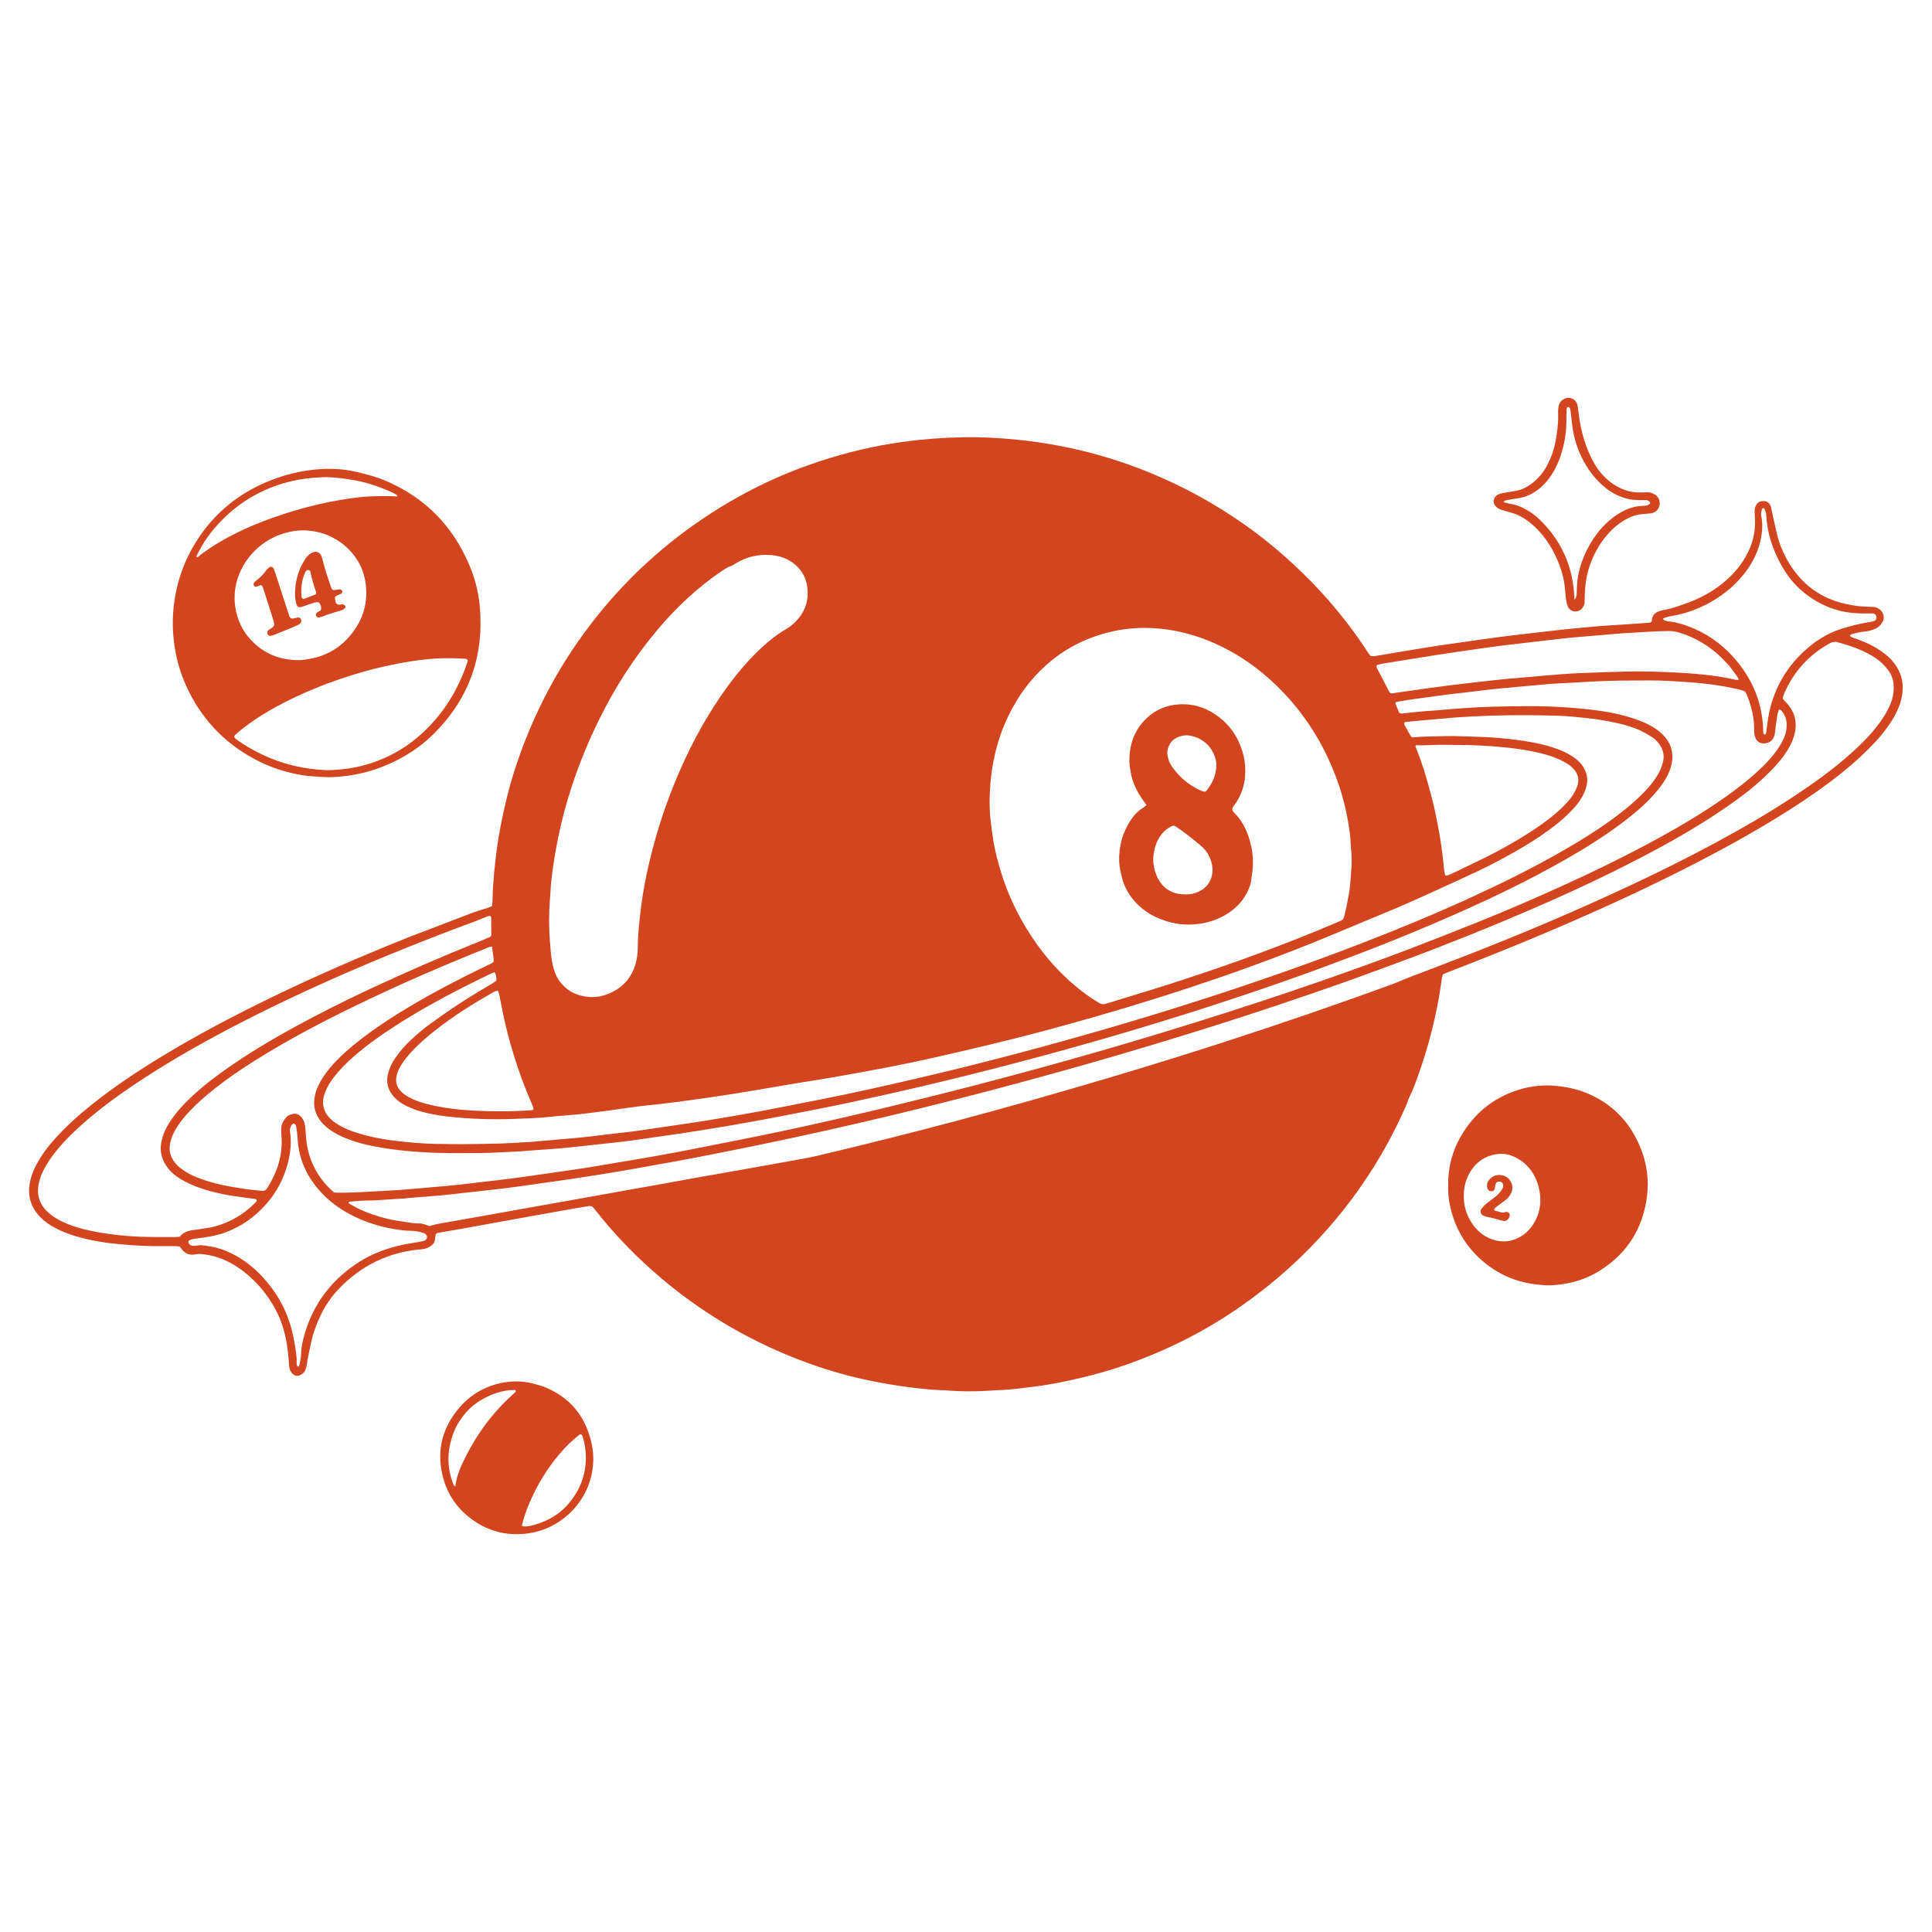 <?xml version="1.0" encoding="UTF-8" standalone="no"?>
<!-- Created with Inkscape (http://www.inkscape.org/) -->

<svg
   version="1.1"
   id="svg1"
   width="1440"
   height="1440"
   viewBox="0 0 1440 1440"
   xmlns="http://www.w3.org/2000/svg"
   xmlns:svg="http://www.w3.org/2000/svg">
  <defs
     id="defs1">
    <clipPath
       clipPathUnits="userSpaceOnUse"
       id="clipPath515">
      <path
         d="M 0,1080 H 1080 V 0 H 0 Z"
         transform="translate(-289.413,-483.391)"
         id="path515" />
    </clipPath>
    <clipPath
       clipPathUnits="userSpaceOnUse"
       id="clipPath517">
      <path
         d="M 0,1080 H 1080 V 0 H 0 Z"
         transform="translate(-119.458,-784.176)"
         id="path517" />
    </clipPath>
    <clipPath
       clipPathUnits="userSpaceOnUse"
       id="clipPath519">
      <path
         d="M 0,1080 H 1080 V 0 H 0 Z"
         transform="translate(-856.339,-394.498)"
         id="path519" />
    </clipPath>
    <clipPath
       clipPathUnits="userSpaceOnUse"
       id="clipPath521">
      <path
         d="M 0,1080 H 1080 V 0 H 0 Z"
         transform="translate(-255.319,-283.071)"
         id="path521" />
    </clipPath>
    <clipPath
       clipPathUnits="userSpaceOnUse"
       id="clipPath523">
      <path
         d="M 0,1080 H 1080 V 0 H 0 Z"
         transform="translate(-902.005,-790.934)"
         id="path523" />
    </clipPath>
    <clipPath
       clipPathUnits="userSpaceOnUse"
       id="clipPath525">
      <path
         d="M 0,1080 H 1080 V 0 H 0 Z"
         transform="translate(-653.141,-655.767)"
         id="path525" />
    </clipPath>
    <clipPath
       clipPathUnits="userSpaceOnUse"
       id="clipPath527">
      <path
         d="M 0,1080 H 1080 V 0 H 0 Z"
         transform="translate(-171.685,-761.393)"
         id="path527" />
    </clipPath>
    <clipPath
       clipPathUnits="userSpaceOnUse"
       id="clipPath529">
      <path
         d="M 0,1080 H 1080 V 0 H 0 Z"
         transform="translate(-162.416,-728.827)"
         id="path529" />
    </clipPath>
    <clipPath
       clipPathUnits="userSpaceOnUse"
       id="clipPath531">
      <path
         d="M 0,1080 H 1080 V 0 H 0 Z"
         transform="translate(-841.133,-397.361)"
         id="path531" />
    </clipPath>
  </defs>
  <g
     id="layer-MC1"
     transform="translate(-8760)">
    <path
       id="path514"
       d="m 0,0 c -3.419,10.122 -6.287,20.393 -8.391,30.872 -0.616,3.068 -1.202,6.143 -1.831,9.208 -0.17,0.829 -0.414,1.647 -0.698,2.443 -0.057,0.158 -0.495,0.324 -0.688,0.264 -0.67,-0.207 -1.347,-0.447 -1.956,-0.79 -11.304,-6.363 -22.265,-13.251 -32.469,-21.292 -4.254,-3.352 -8.383,-6.847 -12.15,-10.748 -2.576,-2.668 -4.985,-5.473 -6.935,-8.647 -1.049,-1.707 -1.9,-3.499 -2.445,-5.433 -1.014,-3.593 -0.304,-6.745 2.35,-9.429 1.317,-1.331 2.831,-2.374 4.467,-3.262 3.024,-1.64 6.261,-2.727 9.563,-3.612 6.617,-1.773 13.379,-2.764 20.186,-3.356 4.82,-0.419 9.663,-0.63 14.501,-0.757 7.974,-0.208 15.947,-0.062 23.907,0.494 0.417,0.029 0.825,0.178 1.317,0.289 0,0.428 0.115,0.879 -0.02,1.234 -0.556,1.462 -1.184,2.897 -1.793,4.339 C 4.477,-12.413 2.212,-6.577 0,0 m 677.537,224.328 c -1.565,1.654 -3.058,3.385 -4.708,4.95 -6.714,6.367 -14.407,11.083 -23.321,13.754 -2.076,0.623 -4.138,0.922 -6.299,0.899 -8.691,-0.095 -17.344,-0.916 -26.019,-1.309 -0.426,-0.02 -0.851,-0.079 -1.276,-0.115 -5.247,-0.447 -10.494,-0.893 -15.74,-1.341 -4.396,-0.376 -8.799,-0.684 -13.185,-1.146 -6.367,-0.671 -12.722,-1.45 -19.081,-2.188 -5.654,-0.656 -11.309,-1.305 -16.96,-1.982 -2.543,-0.304 -5.081,-0.652 -7.617,-1.008 -5.353,-0.751 -10.705,-1.508 -16.055,-2.287 -4.786,-0.698 -9.572,-1.402 -14.351,-2.151 -6.043,-0.948 -12.077,-1.948 -18.116,-2.919 -3.933,-0.632 -7.87,-1.229 -11.797,-1.894 -0.961,-0.163 -1.888,-0.531 -2.72,-0.772 -0.319,-0.942 0.09,-1.536 0.414,-2.156 2.236,-4.287 4.467,-8.577 6.701,-12.865 0.242,-0.465 0.899,-0.822 1.425,-0.747 2.253,0.323 4.503,0.661 6.756,0.984 4.649,0.668 9.296,1.345 13.948,1.987 3.804,0.526 7.613,1.018 11.422,1.504 2.964,0.378 5.93,0.733 8.897,1.078 3.957,0.46 7.915,0.907 11.874,1.344 3.678,0.406 7.354,0.828 11.037,1.175 4.534,0.427 9.075,0.779 13.613,1.171 5.103,0.441 10.202,0.934 15.309,1.325 4.257,0.326 8.52,0.613 12.786,0.785 8.394,0.34 16.789,0.661 25.186,0.851 8.256,0.188 16.508,-0.014 24.763,-0.38 6.121,-0.271 12.23,-0.67 18.313,-1.297 6.08,-0.626 12.142,-1.502 18.114,-2.878 0.521,-0.12 1.082,-0.063 1.869,-0.1 -0.319,0.735 -0.46,1.297 -0.772,1.738 -1.315,1.858 -2.68,3.681 -4.41,5.99 m 1.355,44.233 c -10.007,-8.733 -21.498,-14.319 -34.653,-16.422 -1.244,-0.198 -2.442,-0.698 -3.656,-1.076 -0.065,-0.02 -0.105,-0.215 -0.104,-0.328 0.002,-0.139 0.011,-0.338 0.099,-0.407 1.185,-0.933 2.667,-0.995 4.047,-1.166 3.28,-0.407 6.41,-1.329 9.49,-2.451 9.829,-3.584 18.257,-9.296 25.269,-17.03 10.522,-11.606 16.483,-25.147 16.997,-40.931 0.023,-0.71 0.054,-1.424 0.155,-2.126 0.032,-0.218 0.285,-0.426 0.476,-0.594 0.196,-0.174 0.95,0.279 0.996,0.601 0.122,0.843 0.237,1.688 0.336,2.535 0.479,4.101 1.046,8.187 2.101,12.188 3.168,12.018 9.304,22.291 18.331,30.807 6.187,5.837 13.199,10.423 21.365,12.992 5.29,1.665 10.671,3.035 16.178,3.834 0.698,0.101 1.391,0.292 2.061,0.517 0.963,0.323 1.529,1.387 1.345,2.398 -0.192,1.058 -1.041,1.817 -2.035,1.828 -2.99,0.031 -5.986,-0.047 -8.969,0.118 -10.392,0.575 -19.715,4.098 -28.017,10.366 -5.894,4.45 -10.558,9.976 -14.107,16.413 -4.797,8.704 -8.002,17.923 -8.471,27.953 -0.061,1.308 -0.569,2.481 -1.02,3.674 -0.118,0.312 -0.357,0.474 -0.68,0.371 -0.245,-0.079 -0.604,-0.215 -0.661,-0.403 -0.416,-1.352 -0.738,-2.67 -0.426,-4.164 0.826,-3.951 0.624,-7.944 -0.106,-11.889 -1.322,-7.137 -4.37,-13.512 -8.734,-19.285 -2.155,-2.85 -4.545,-5.483 -7.607,-8.323 M 511.722,148.259 c 0.265,-1.107 0.551,-2.21 0.793,-3.322 2.475,-11.414 4.511,-22.896 5.443,-34.555 0.078,-0.975 0.378,-1.939 0.644,-2.888 0.05,-0.179 0.472,-0.419 0.649,-0.369 0.813,0.228 1.631,0.485 2.392,0.847 6.17,2.934 12.353,5.839 18.481,8.859 7.921,3.903 15.631,8.196 23.134,12.858 5.569,3.462 10.959,7.171 16.035,11.33 2.761,2.262 5.339,4.713 7.713,7.373 2.097,2.349 3.899,4.904 5.094,7.843 1.929,4.742 0.737,8.222 -2.402,11.28 -0.811,0.79 -1.724,1.502 -2.682,2.104 -1.322,0.831 -2.705,1.577 -4.109,2.263 -3.081,1.506 -6.345,2.516 -9.652,3.386 -9.121,2.401 -18.454,3.43 -27.82,4.187 -4.256,0.345 -8.527,0.553 -12.796,0.671 -4.982,0.139 -9.968,0.087 -14.952,0.163 -5.114,0.078 -10.219,-0.379 -15.335,-0.242 -0.136,0.003 -0.453,-0.465 -0.4,-0.609 0.975,-2.664 2.053,-5.293 2.993,-7.97 2.595,-7.39 4.677,-14.934 6.777,-23.209 M -165.409,-93.052 c -1.516,-0.387 -3.024,-0.807 -4.55,-1.152 -3.466,-0.783 -6.998,-1.177 -10.511,-1.671 -1.139,-0.16 -2.241,-0.341 -3.234,-0.963 -0.407,-0.254 -0.594,-1.061 -0.328,-1.521 0.455,-0.787 1.133,-1.3 2.015,-1.418 0.693,-0.093 1.414,-0.05 2.117,0.004 0.987,0.077 1.988,0.4 2.951,0.3 2.259,-0.236 4.522,-0.553 6.743,-1.03 5.628,-1.21 10.78,-3.585 15.62,-6.669 6.194,-3.948 11.352,-8.988 15.879,-14.748 7.381,-9.39 11.876,-20.019 13.825,-31.747 0.651,-3.92 1.456,-7.839 1.265,-11.858 -0.02,-0.417 0.046,-0.856 0.166,-1.257 0.063,-0.206 0.308,-0.396 0.516,-0.511 0.311,-0.171 0.603,-0.049 0.69,0.294 0.556,2.198 1.069,4.418 1.108,6.688 0.049,2.874 0.553,5.681 1.249,8.431 4.454,17.581 14.231,31.506 29.204,41.689 9.698,6.595 20.561,10.256 32.121,11.966 1.967,0.291 3.939,0.619 5.861,1.114 0.93,0.24 1.848,0.82 1.973,2.002 0.106,0.992 -0.706,2.078 -2.001,2.444 -2.049,0.578 -4.097,1.201 -6.266,1.202 -4.577,0.002 -9.072,0.737 -13.533,1.658 -7.568,1.564 -14.79,4.118 -21.605,7.788 -6.068,3.268 -11.522,7.342 -16.159,12.455 -7.72,8.513 -12.265,18.387 -12.805,29.987 -0.099,2.126 -0.466,4.242 -0.775,6.352 -0.1,0.68 -0.335,1.385 -1.118,1.652 -0.593,0.203 -1.473,-0.471 -1.858,-1.458 -0.363,-0.93 -0.661,-1.87 -0.495,-2.905 0.868,-5.424 0.416,-10.807 -0.816,-16.104 -3.047,-13.105 -10.002,-23.752 -20.542,-32.079 -4.851,-3.832 -10.235,-6.68 -16.707,-8.935 m -13.269,2.381 c 1.545,0.252 3.082,0.568 4.635,0.745 3.569,0.407 6.963,1.46 10.27,2.788 6.29,2.526 11.826,6.221 16.642,10.991 0.303,0.3 0.584,0.624 0.87,0.94 0.325,0.359 0.426,1.002 0.181,1.16 -0.22,0.142 -0.439,0.353 -0.679,0.386 -4.366,0.616 -8.747,1.138 -13.101,1.826 -6.759,1.068 -13.393,2.66 -19.81,5.085 -2.938,1.11 -5.762,2.45 -8.461,4.054 -2.586,1.539 -4.991,3.323 -6.921,5.646 -3.862,4.649 -5.446,9.883 -4.066,15.917 0.643,2.809 1.665,5.442 3.035,7.95 1.3,2.378 2.834,4.607 4.499,6.747 3.867,4.97 8.375,9.315 13.1,13.446 4.938,4.318 10.182,8.246 15.536,12.025 11.998,8.47 24.59,15.984 37.449,23.055 14.475,7.959 29.253,15.323 44.223,22.305 19.094,8.908 38.411,17.302 57.954,25.176 2.508,1.01 4.996,2.068 7.493,3.107 0.747,0.311 1.066,0.952 1.066,1.69 -0.004,3.131 -0.052,6.263 -0.09,9.394 -0.006,0.49 -0.731,1.006 -1.202,0.87 -0.409,-0.119 -0.828,-0.213 -1.222,-0.371 -2.376,-0.956 -4.719,-2.002 -7.124,-2.881 -12.7,-4.641 -25.3,-9.54 -37.85,-14.574 -30.401,-12.195 -60.328,-25.441 -89.528,-40.307 -20.061,-10.213 -39.713,-21.144 -58.551,-33.493 -11.445,-7.503 -22.538,-15.482 -32.812,-24.552 -6.421,-5.669 -12.452,-11.704 -17.497,-18.667 -1.675,-2.313 -3.187,-4.719 -4.473,-7.268 -1.095,-2.169 -1.987,-4.421 -2.541,-6.785 -0.862,-3.684 -0.88,-7.349 0.667,-10.888 1.286,-2.94 3.348,-5.277 5.868,-7.22 2.151,-1.657 4.485,-3.013 6.948,-4.162 3.756,-1.754 7.673,-3.054 11.683,-4.044 4.975,-1.228 10.013,-2.119 15.105,-2.771 5.23,-0.671 10.477,-1.176 15.732,-1.384 6.543,-0.259 13.101,-0.172 19.652,-0.21 0.989,-0.006 1.979,0.119 3.005,0.186 1.955,2.351 4.552,3.377 7.467,3.746 0.707,0.089 1.415,0.161 2.848,0.342 m 117.479,17.56 c -0.565,-0.079 -1.127,-0.207 -1.694,-0.229 -7.402,-0.296 -14.773,-1.189 -22.191,-1.194 -0.854,-10e-4 -1.711,-0.026 -2.563,-0.087 -2.131,-0.153 -4.261,-0.321 -6.388,-0.518 -0.205,-0.019 -0.549,-0.292 -0.543,-0.436 0.009,-0.226 0.211,-0.52 0.417,-0.65 5.47,-3.447 11.435,-5.743 17.617,-7.521 3.838,-1.103 7.751,-1.923 11.698,-2.441 3.379,-0.443 6.725,-1.269 10.183,-1.128 0.823,0.033 1.675,-0.27 2.489,-0.505 0.952,-0.275 1.876,-0.644 2.897,-1.002 3.595,1.272 7.424,1.712 11.197,2.403 7.141,1.309 14.3,2.519 21.447,3.793 8.968,1.599 17.931,3.228 26.899,4.831 7.007,1.252 14.019,2.475 21.025,3.727 8.968,1.603 17.932,3.228 26.899,4.832 7.007,1.253 14.019,2.473 21.025,3.734 7.004,1.26 13.999,2.576 21.006,3.824 8.829,1.572 17.669,3.086 26.499,4.652 9.251,1.64 18.499,3.29 27.741,4.978 4.48,0.818 8.979,1.581 13.407,2.628 25.348,5.991 50.612,12.318 75.785,19.003 29.853,7.929 59.557,16.388 89.161,25.199 20.33,6.05 40.586,12.334 60.768,18.857 32.377,10.465 64.564,21.487 96.512,33.2 0.933,0.342 1.841,0.752 2.757,1.137 1.311,0.551 2.603,1.148 3.929,1.657 11.033,4.235 22.091,8.404 33.105,12.688 26.15,10.171 52.028,20.993 77.577,32.597 21.142,9.603 42.04,19.705 62.479,30.741 14.923,8.058 29.601,16.531 43.746,25.899 10.818,7.165 21.361,14.705 31.098,23.316 5.452,4.822 10.639,9.904 15.139,15.648 3.087,3.941 5.774,8.118 7.687,12.775 1.325,3.224 1.884,6.547 1.747,10.018 -0.128,3.235 -1.17,6.153 -3.06,8.741 -0.919,1.258 -2.004,2.41 -3.111,3.513 -2.549,2.54 -5.576,4.422 -8.755,6.056 -5.217,2.684 -10.747,4.536 -16.401,6.038 -0.412,0.109 -0.845,0.233 -1.261,0.21 -0.698,-0.037 -1.437,-0.066 -2.073,-0.316 -0.92,-0.363 -1.778,-0.896 -2.638,-1.398 -10.818,-6.316 -18.625,-15.312 -23.724,-26.708 -0.347,-0.777 -0.613,-1.592 -0.897,-2.396 -0.211,-0.597 -0.002,-1.158 0.365,-1.59 0.645,-0.758 1.405,-1.417 2.061,-2.166 4.491,-5.125 5.716,-10.988 3.937,-17.53 -1.1,-4.046 -3.111,-7.637 -5.502,-11.032 -3.216,-4.567 -7.08,-8.559 -11.123,-12.384 -6.747,-6.385 -14.166,-11.923 -21.802,-17.181 -15.515,-10.683 -31.887,-19.925 -48.589,-28.583 -16.44,-8.522 -33.161,-16.469 -50.11,-23.932 C 561.557,85.999 546.347,79.561 531.005,73.439 518.309,68.372 505.581,63.391 492.738,58.709 482.171,54.856 471.654,50.862 461.044,47.133 437.134,38.731 413.115,30.651 388.943,23.03 366.404,15.924 343.783,9.095 321.06,2.6 c -17.793,-5.085 -35.637,-9.987 -53.528,-14.719 -18.578,-4.914 -37.203,-9.636 -55.885,-14.134 -12.455,-2.999 -24.928,-5.925 -37.43,-8.724 -12.639,-2.831 -25.313,-5.511 -37.99,-8.169 -9.472,-1.986 -18.969,-3.856 -28.464,-5.732 -6.702,-1.324 -13.412,-2.61 -20.131,-3.844 -8.401,-1.544 -16.81,-3.049 -25.225,-4.513 -6.451,-1.121 -12.912,-2.189 -19.38,-3.215 -6.327,-1.003 -12.666,-1.94 -19.004,-2.873 -4.789,-0.705 -9.586,-1.358 -14.38,-2.031 -5.075,-0.712 -10.144,-1.478 -15.229,-2.115 -5.792,-0.725 -11.599,-1.337 -17.401,-1.989 -2.971,-0.334 -5.946,-0.64 -8.919,-0.969 -3.82,-0.423 -7.634,-0.93 -11.462,-1.267 -5.676,-0.5 -11.362,-0.881 -17.831,-1.417 m -45.992,47.368 c 1.79,-2.849 4.31,-4.908 7.177,-6.576 3.215,-1.872 6.646,-3.254 10.187,-4.373 6.401,-2.021 12.959,-3.365 19.601,-4.206 8.905,-1.127 17.843,-1.955 26.836,-1.981 3.99,-0.011 7.981,-0.155 11.97,-0.119 7.268,0.066 14.537,0.14 21.801,0.366 5.551,0.172 11.096,0.584 16.644,0.891 0.426,0.024 0.853,0.057 1.278,0.094 5.392,0.469 10.784,0.935 16.174,1.412 4.256,0.376 8.516,0.723 12.766,1.161 3.824,0.394 7.637,0.893 11.455,1.349 2.545,0.304 5.089,0.62 7.635,0.92 3.251,0.382 6.513,0.689 9.754,1.144 6.766,0.951 13.523,1.971 20.281,2.974 6.619,0.983 13.25,1.899 19.851,2.992 9.831,1.628 19.658,3.292 29.454,5.116 11.054,2.059 22.069,4.328 33.107,6.478 16.629,3.238 33.157,6.954 49.666,10.742 20.674,4.743 41.261,9.859 61.763,15.299 32.89,8.728 65.577,18.164 97.992,28.533 31.469,10.065 62.68,20.862 93.499,32.785 20.856,8.07 41.524,16.59 61.84,25.94 17.474,8.042 34.716,16.547 51.384,26.177 10.493,6.063 20.777,12.451 30.426,19.807 4.99,3.804 9.789,7.837 14.177,12.337 2.693,2.762 5.173,5.699 7.25,8.957 1.615,2.536 2.879,5.21 3.589,8.172 0.979,4.089 -0.051,7.61 -2.647,10.763 -1.089,1.324 -2.336,2.516 -3.807,3.411 -1.823,1.108 -3.65,2.231 -5.565,3.163 -4.245,2.068 -8.767,3.356 -13.355,4.409 -5.555,1.276 -11.166,2.195 -16.837,2.817 -5.666,0.621 -11.334,1.19 -17.029,1.362 -5.698,0.172 -11.399,0.255 -17.099,0.294 -13.115,0.088 -26.214,-0.367 -39.299,-1.252 -0.427,-0.029 -0.853,-0.068 -1.279,-0.105 -4.965,-0.436 -9.93,-0.868 -14.894,-1.31 -3.972,-0.354 -7.944,-0.716 -11.914,-1.092 -0.265,-0.025 -0.516,-0.194 -0.771,-0.295 -0.255,-0.555 -0.227,-1.092 0.072,-1.625 1.115,-1.984 2.216,-3.976 3.342,-5.954 0.306,-0.538 0.864,-0.786 1.437,-0.756 1.991,0.104 3.977,0.363 5.968,0.403 7.548,0.15 15.094,0.511 22.647,0.16 6.545,-0.305 13.094,-0.335 19.635,-0.941 6.817,-0.632 13.589,-1.458 20.296,-2.808 4.333,-0.873 8.598,-2.02 12.727,-3.602 3.469,-1.328 6.771,-2.99 9.711,-5.314 1.583,-1.252 2.956,-2.678 4.032,-4.381 2.073,-3.278 2.817,-6.768 1.891,-10.616 -0.61,-2.532 -1.629,-4.858 -2.979,-7.051 -1.273,-2.067 -2.758,-3.981 -4.414,-5.76 -2.625,-2.821 -5.418,-5.462 -8.412,-7.891 -6.101,-4.949 -12.611,-9.31 -19.356,-13.31 -8.58,-5.089 -17.355,-9.833 -26.388,-14.07 -8.895,-4.172 -17.839,-8.241 -26.785,-12.303 -6.094,-2.767 -12.191,-5.531 -18.353,-8.141 -9.964,-4.22 -20.005,-8.258 -29.973,-12.47 -22.7,-9.59 -45.715,-18.354 -69.014,-26.375 C 369.74,42.361 347.338,35.312 324.762,28.81 304.515,22.979 284.183,17.473 263.684,12.599 253.162,10.097 242.636,7.603 232.082,5.239 223.888,3.403 215.667,1.677 207.424,0.079 c -9.92,-1.923 -19.868,-3.707 -29.82,-5.46 -6.728,-1.184 -13.484,-2.208 -20.227,-3.309 -2.528,-0.412 -5.056,-0.828 -7.582,-1.258 -5.753,-0.978 -11.503,-1.978 -17.257,-2.947 -4.491,-0.757 -8.984,-1.505 -13.483,-2.212 -4.358,-0.685 -8.722,-1.336 -13.09,-1.959 -5.638,-0.806 -11.281,-1.587 -16.926,-2.344 -3.104,-0.416 -6.215,-0.78 -9.327,-1.131 -3.537,-0.398 -7.081,-0.735 -10.618,-1.137 -2.263,-0.257 -4.52,-0.564 -6.776,-0.881 -3.524,-0.496 -7.041,-1.034 -10.565,-1.528 -2.539,-0.355 -5.081,-0.681 -7.625,-0.994 -3.815,-0.47 -7.626,-0.981 -11.45,-1.359 -4.676,-0.461 -9.377,-0.692 -14.045,-1.219 -7.09,-0.801 -14.217,-0.968 -21.328,-1.233 -12.255,-0.458 -24.497,0.007 -36.699,1.381 -4.826,0.543 -9.575,1.401 -14.261,2.653 -2.76,0.737 -5.425,1.74 -8.008,2.946 -2.864,1.338 -5.49,3.047 -7.595,5.44 -3.218,3.658 -4.48,7.831 -3.312,12.675 0.781,3.237 2.166,6.177 4.037,8.896 2.677,3.889 5.775,7.424 9.266,10.6 3.269,2.974 6.598,5.885 10.194,8.46 4.285,3.069 8.56,6.158 12.945,9.08 6.757,4.505 13.652,8.798 20.68,12.873 1.107,0.643 2.179,1.351 3.233,2.076 0.195,0.134 0.34,0.508 0.32,0.757 -0.108,1.398 -0.118,2.832 -1.024,4.187 -0.824,-0.312 -1.639,-0.548 -2.389,-0.916 -5.244,-2.569 -10.503,-5.111 -15.704,-7.765 -12.696,-6.476 -25.147,-13.389 -37.142,-21.102 -8.398,-5.401 -16.528,-11.165 -24.037,-17.772 -3.755,-3.303 -7.229,-6.871 -10.332,-10.796 -2.131,-2.696 -3.962,-5.575 -5.193,-8.801 -1.427,-3.741 -1.814,-7.47 0.525,-11.723 M 18.13,95.632 c -0.167,-2.7 -0.388,-5.398 -0.49,-8.101 -0.297,-7.845 0.125,-15.667 0.885,-23.474 0.303,-3.119 0.782,-6.214 1.664,-9.231 0.643,-2.2 1.532,-4.289 2.851,-6.18 4.118,-5.908 9.892,-8.814 16.967,-9.339 3.766,-0.28 7.4,0.394 10.86,1.833 7.557,3.14 12.671,8.602 14.968,16.486 0.874,3.001 1.255,6.141 1.28,9.288 0.062,7.71 0.931,15.359 1.895,22.987 1.018,8.054 2.518,16.038 4.372,23.942 3.649,15.554 8.446,30.751 14.516,45.535 6.836,16.652 15.044,32.583 25.169,47.493 6.258,9.216 13.136,17.927 21.142,25.709 4.819,4.685 9.962,8.962 15.773,12.364 1.992,1.166 3.751,2.572 5.36,4.195 4.648,4.686 7.042,10.284 6.781,16.934 -0.282,7.202 -3.406,12.831 -9.447,16.78 -3.419,2.236 -7.272,3.245 -11.293,3.559 -6.873,0.536 -13.297,-0.974 -19.234,-4.506 -0.977,-0.581 -1.905,-1.349 -2.965,-1.665 -1.69,-0.504 -3.085,-1.461 -4.496,-2.408 -2.128,-1.43 -4.239,-2.89 -6.295,-4.421 C 97.137,265.031 87.138,255.318 78.114,244.592 65.208,229.253 54.424,212.52 45.57,194.549 33.599,170.253 25.083,144.825 20.694,118.055 19.517,110.882 18.508,103.694 18.13,95.632 M 426.383,47.306 C 396.398,36.854 366.152,27.217 335.684,18.276 316.697,12.704 297.631,7.415 278.488,2.4 c -17.628,-4.619 -35.3,-9.056 -53.045,-13.195 -13.03,-3.039 -26.082,-5.988 -39.167,-8.775 -12.11,-2.58 -24.266,-4.953 -36.423,-7.304 -10.061,-1.947 -20.137,-3.834 -30.239,-5.556 -9.542,-1.626 -19.095,-3.185 -28.669,-4.632 -9.011,-1.362 -18.05,-2.516 -27.062,-3.866 -2.674,-0.4 -5.366,-0.686 -8.053,-0.992 -3.396,-0.387 -6.794,-0.741 -10.192,-1.11 -6.795,-0.736 -13.584,-1.546 -20.388,-2.186 -5.388,-0.508 -10.794,-0.809 -16.192,-1.201 -0.427,-0.031 -0.854,-0.055 -1.279,-0.096 -7.236,-0.702 -14.503,-0.881 -21.757,-1.249 -4.409,-0.223 -8.833,-0.186 -13.25,-0.226 -13.257,-0.119 -26.494,0.125 -39.682,1.713 -5.803,0.699 -11.563,1.618 -17.264,2.874 -4.314,0.95 -8.523,2.276 -12.604,3.995 -2.766,1.166 -5.431,2.507 -7.902,4.217 -2.724,1.885 -5.082,4.132 -6.804,6.992 -1.661,2.758 -2.495,5.778 -2.333,8.968 0.137,2.702 0.719,5.346 1.83,7.867 0.982,2.228 2.131,4.35 3.494,6.356 2.006,2.952 4.278,5.692 6.742,8.274 3.549,3.719 7.41,7.097 11.41,10.313 5.889,4.737 12.059,9.086 18.399,13.2 13.881,9.007 28.367,16.944 43.13,24.389 4.704,2.373 9.468,4.629 14.204,6.94 0.945,0.462 1.317,1.056 1.195,2.021 -0.304,2.392 -0.632,4.78 -0.97,7.322 -0.69,-0.114 -1.264,-0.113 -1.761,-0.308 -2.386,-0.937 -4.747,-1.936 -7.123,-2.897 -20.865,-8.436 -41.485,-17.431 -61.798,-27.125 -18.646,-8.899 -37.018,-18.322 -54.733,-28.982 -10.874,-6.542 -21.48,-13.479 -31.358,-21.479 -4.324,-3.501 -8.5,-7.163 -12.308,-11.228 -2.634,-2.813 -5.074,-5.783 -7.138,-9.047 -1.609,-2.546 -2.916,-5.236 -3.598,-8.178 -0.658,-2.837 -0.599,-5.663 0.602,-8.378 1.058,-2.394 2.684,-4.357 4.714,-5.988 2.799,-2.249 5.913,-3.962 9.231,-5.305 3.437,-1.391 6.965,-2.505 10.554,-3.435 5.937,-1.539 11.988,-2.467 18.046,-3.341 2.676,-0.386 5.38,-0.58 8.072,-0.851 1.048,-0.106 1.938,0.098 2.583,1.077 5.891,8.945 9.078,18.643 8.306,29.465 -0.091,1.277 -0.172,2.559 -0.179,3.839 -0.015,2.556 1.096,4.696 2.697,6.577 1.272,1.494 3.088,1.96 4.954,2.201 0.267,0.035 0.562,-0.068 0.831,-0.149 1.263,-0.382 2.338,-1.05 3.105,-2.145 0.657,-0.936 1.197,-1.922 1.48,-3.055 0.452,-1.811 0.594,-3.647 0.673,-5.503 0.24,-5.594 1.26,-11.029 3.407,-16.226 2.772,-6.71 6.982,-12.351 12.444,-16.999 0.707,-0.047 1.274,-0.111 1.84,-0.117 9.841,-0.101 19.648,0.682 29.464,1.185 5.829,0.299 11.645,0.865 17.464,1.341 4.543,0.371 9.083,0.772 13.622,1.188 2.979,0.272 5.955,0.567 8.927,0.9 3.538,0.397 7.069,0.852 10.605,1.269 5.797,0.684 11.604,1.29 17.391,2.052 7.198,0.949 14.38,2.012 21.567,3.044 6.623,0.951 13.253,1.861 19.861,2.909 7.872,1.247 15.722,2.63 23.585,3.941 12.497,2.083 24.971,4.288 37.395,6.777 11.863,2.376 23.747,4.646 35.602,7.061 17.435,3.553 34.806,7.408 52.138,11.424 16.917,3.919 33.788,8.034 50.629,12.273 23.331,5.872 46.572,12.07 69.738,18.559 23.99,6.72 47.873,13.803 71.65,21.242 23.371,7.312 46.65,14.904 69.773,22.971 16.939,5.909 33.84,11.924 50.59,18.349 12.229,4.692 24.417,9.495 36.58,14.356 16.927,6.766 33.643,14.025 50.234,21.58 18.285,8.327 36.282,17.225 53.885,26.911 11.739,6.458 23.192,13.39 34.198,21.045 7.263,5.051 14.231,10.466 20.68,16.537 2.6,2.447 5.036,5.042 7.284,7.809 2.343,2.883 4.397,5.954 5.925,9.364 1.192,2.658 1.707,5.417 1.566,8.318 -0.137,2.822 -1.211,5.246 -3.104,7.306 -0.228,0.248 -0.718,0.255 -1.225,0.418 -0.339,-1.195 -0.762,-2.266 -0.935,-3.375 -0.439,-2.813 -0.763,-5.644 -1.141,-8.466 -0.113,-0.843 -0.173,-1.705 -0.398,-2.519 -0.85,-3.061 -3.222,-4.722 -6.349,-4.552 -2.067,0.113 -3.425,1.149 -4.274,3.015 -0.611,1.342 -0.747,2.73 -0.728,4.167 0.092,6.8 -1.428,13.28 -3.918,19.562 -0.311,0.784 -0.746,1.518 -1.082,2.192 -2.322,1.177 -4.749,1.477 -7.101,1.992 -7.807,1.707 -15.737,2.663 -23.688,3.227 -7.67,0.543 -15.351,1.085 -23.054,1.053 -9.973,-0.041 -19.94,-0.036 -29.912,-0.54 -7.683,-0.389 -15.359,-0.923 -23.044,-1.256 -0.712,-0.031 -1.424,-0.075 -2.133,-0.139 -5.107,-0.457 -10.212,-0.919 -15.318,-1.382 -4.256,-0.385 -8.514,-0.756 -12.768,-1.167 -2.836,-0.274 -5.667,-0.587 -8.496,-0.918 -3.818,-0.446 -7.63,-0.936 -11.447,-1.389 -3.111,-0.369 -6.231,-0.668 -9.337,-1.075 -6.07,-0.794 -12.136,-1.619 -18.198,-2.476 -3.382,-0.479 -6.754,-1.037 -10.125,-1.595 -0.347,-0.058 -0.655,-0.36 -1.086,-0.609 0.718,-1.822 1.362,-3.551 2.096,-5.241 0.138,-0.317 0.611,-0.533 0.975,-0.692 0.238,-0.104 0.562,-0.049 0.842,-0.017 5.801,0.671 11.604,1.312 17.438,1.627 0.427,0.023 0.852,0.072 1.278,0.107 5.251,0.433 10.498,0.932 15.755,1.279 5.259,0.347 10.525,0.661 15.794,0.78 13.815,0.312 27.628,0.634 41.442,-0.372 6.541,-0.476 13.06,-1.065 19.541,-2.026 6.058,-0.899 12.043,-2.173 17.87,-4.106 4.338,-1.439 8.546,-3.155 12.376,-5.708 1.911,-1.274 3.656,-2.731 5.17,-4.447 2.214,-2.508 3.665,-5.37 4.198,-8.729 0.483,-3.043 0.08,-5.96 -0.819,-8.84 -0.898,-2.875 -2.282,-5.525 -3.96,-8.021 -3.359,-4.998 -7.422,-9.373 -11.858,-13.421 -6.014,-5.488 -12.513,-10.358 -19.207,-14.966 -10.22,-7.034 -20.903,-13.309 -31.78,-19.267 C 556.67,100.117 534.818,90.041 512.688,80.558 498.292,74.389 483.765,68.529 469.123,62.961 455.148,57.647 441.135,52.442 426.383,47.306 m -156.051,61.498 c 3.358,-10.951 8.086,-21.287 14.033,-31.064 7.614,-12.518 16.891,-23.617 28.225,-32.955 3.967,-3.268 8.14,-6.231 12.558,-8.859 1.185,-0.705 2.271,-0.879 3.637,-0.453 11.548,3.6 23.151,7.027 34.675,10.701 28.083,8.954 55.834,18.841 83.124,29.998 4.612,1.886 9.179,3.879 13.774,5.805 0.866,0.363 1.375,1.011 1.604,1.866 1.183,4.403 2.055,8.869 2.839,13.361 0.786,4.508 0.924,9.067 1.308,13.604 0.312,3.689 0.26,7.401 -0.153,11.096 -0.126,1.132 -0.216,2.272 -0.241,3.41 -0.078,3.573 -0.624,7.103 -1.188,10.61 -1.336,8.307 -3.41,16.438 -6.267,24.366 -6.558,18.197 -16.273,34.474 -29.528,48.589 -10.237,10.901 -21.922,19.88 -35.401,26.461 -10.591,5.171 -21.724,8.603 -33.427,9.821 -9.094,0.946 -18.196,0.605 -27.194,-1.418 -12.721,-2.86 -24.25,-8.165 -34.369,-16.422 -8.944,-7.299 -16.061,-16.137 -21.61,-26.228 -8.406,-15.289 -12.241,-31.798 -12.815,-49.135 -0.17,-5.13 -0.008,-10.258 0.666,-15.356 0.448,-3.386 0.832,-6.783 1.393,-10.151 0.961,-5.765 2.43,-11.415 4.357,-17.647 M -58.684,73.599 c 11.213,4.288 22.101,8.504 33.021,12.637 2.792,1.057 5.69,1.832 8.528,2.772 0.927,0.308 1.817,0.729 2.819,1.138 0.094,1.211 0.255,2.335 0.256,3.458 0.003,5.567 0.511,11.109 1.028,16.636 0.756,8.083 1.83,16.137 3.368,24.114 2.158,11.194 4.806,22.269 8.358,33.113 10.081,30.773 25.061,58.914 45.243,84.264 19.549,24.555 42.746,44.981 69.482,61.396 13.997,8.594 28.65,15.875 44.02,21.674 15.085,5.692 30.546,10.106 46.408,13.021 6.858,1.26 13.765,2.235 20.713,2.966 10.645,1.121 21.302,1.614 31.999,1.493 7.844,-0.088 15.648,-0.697 23.45,-1.46 6.385,-0.624 12.716,-1.557 19.033,-2.654 13.919,-2.418 27.545,-5.971 40.88,-10.608 23.826,-8.287 46.029,-19.741 66.666,-34.27 12.627,-8.889 24.286,-18.898 35.182,-29.806 9.99,-10.001 19.058,-20.801 27.334,-32.258 2.168,-3.001 4.143,-6.141 6.221,-9.207 0.475,-0.702 1.008,-1.366 1.464,-1.98 1.552,-0.446 2.959,-0.045 4.343,0.181 9.412,1.543 18.805,3.193 28.223,4.699 6.607,1.056 13.24,1.952 19.865,2.895 7.189,1.024 14.375,2.074 21.576,3.013 5.93,0.773 11.879,1.4 17.82,2.094 3.677,0.429 7.352,0.878 11.031,1.291 3.255,0.365 6.512,0.708 9.771,1.033 3.118,0.311 6.239,0.597 9.36,0.876 2.98,0.267 5.959,0.551 8.943,0.757 6.111,0.422 12.226,0.789 18.338,1.194 2.132,0.141 4.261,0.323 6.392,0.487 0.574,0.045 1.195,0.123 1.522,0.612 0.216,0.323 0.19,0.819 0.236,1.242 0.245,2.232 1.584,3.603 3.559,4.405 0.917,0.372 1.889,0.675 2.864,0.824 2.974,0.453 5.812,1.363 8.649,2.322 4.052,1.369 8.069,2.812 11.912,4.702 6.838,3.362 12.98,7.7 18.256,13.216 3.57,3.734 6.478,7.927 8.712,12.603 2.376,4.971 3.611,10.189 3.655,15.683 0.017,2.133 -0.096,4.269 -0.199,6.401 -0.048,1.015 0.047,1.974 0.449,2.92 1.022,2.404 2.375,3.243 5.014,3.049 1.772,-0.13 2.845,-1.192 3.509,-2.721 0.221,-0.511 0.252,-1.104 0.375,-1.658 1.049,-4.726 2.019,-9.471 3.17,-14.171 1.295,-5.285 3.357,-10.297 6.076,-15.006 7.299,-12.637 17.999,-20.729 32.307,-23.921 4.18,-0.933 8.402,-1.539 12.695,-1.561 0.855,-0.004 1.71,-0.034 2.563,-0.078 1.165,-0.06 2.23,-0.477 3.225,-1.044 2.338,-1.331 3.708,-4.64 2.087,-7.414 -1.037,-1.775 -2.407,-3.179 -4.354,-3.931 -1.729,-0.668 -3.485,-1.202 -5.356,-1.38 -2.697,-0.257 -5.336,-0.858 -7.922,-1.673 -0.236,-0.074 -0.432,-0.276 -0.645,-0.418 0.119,-0.651 0.62,-0.902 1.161,-1.108 2.527,-0.963 5.089,-1.844 7.574,-2.906 4.077,-1.742 7.877,-3.981 11.344,-6.766 2.241,-1.799 4.17,-3.889 5.767,-6.27 2.354,-3.511 3.64,-7.354 3.735,-11.628 0.09,-4.072 -0.748,-7.923 -2.27,-11.656 -1.132,-2.777 -2.515,-5.427 -4.146,-7.946 -2.564,-3.956 -5.455,-7.656 -8.653,-11.119 -5.62,-6.085 -11.719,-11.649 -18.157,-16.854 -9.654,-7.805 -19.828,-14.873 -30.298,-21.528 C 691.61,131.541 671.6,120.646 651.249,110.356 626.453,97.818 601.149,86.385 575.585,75.515 557.237,67.713 538.709,60.357 520.126,53.136 c -0.925,-0.36 -1.835,-0.759 -2.8,-1.16 -0.716,-1.915 -0.822,-3.923 -1.107,-5.869 -2.506,-17.109 -6.751,-33.778 -12.539,-50.06 -1.525,-4.291 -3.019,-8.596 -5.085,-12.679 -0.765,-1.511 -1.169,-3.199 -1.85,-4.757 -10.872,-24.862 -25.216,-47.527 -43.03,-67.997 -14.48,-16.639 -30.785,-31.235 -48.843,-43.9 -12.518,-8.779 -25.707,-16.404 -39.559,-22.824 -13.97,-6.476 -28.371,-11.849 -43.294,-15.767 -8.683,-2.28 -17.434,-4.234 -26.287,-5.686 -5.335,-0.875 -10.711,-1.517 -16.088,-2.144 -5.673,-0.661 -11.368,-0.848 -17.052,-1.181 -7.397,-0.432 -14.813,-0.46 -22.214,0.15 -1.135,0.094 -2.275,0.142 -3.414,0.181 -5.987,0.202 -11.923,0.907 -17.865,1.625 -7.076,0.855 -14.081,2.088 -21.065,3.484 -11.89,2.376 -23.531,5.667 -34.931,9.766 -21.825,7.846 -42.338,18.29 -61.475,31.412 -14.622,10.027 -28.096,21.426 -40.468,34.111 -6.07,6.224 -11.8,12.768 -17.2,19.591 -0.442,0.559 -0.914,1.096 -1.322,1.679 -0.722,1.035 -1.634,1.487 -2.923,1.258 -2.522,-0.449 -5.063,-0.798 -7.586,-1.246 -11.073,-1.967 -22.144,-3.942 -33.212,-5.937 -10.227,-1.844 -20.447,-3.73 -30.675,-5.574 -4.063,-0.732 -8.138,-1.4 -12.208,-2.1 -0.28,-0.048 -0.559,-0.11 -0.837,-0.172 -0.517,-0.116 -1.039,-0.65 -1.115,-1.162 -0.147,-0.983 -0.25,-1.974 -0.432,-2.95 -0.219,-1.172 -0.899,-2.083 -1.806,-2.822 -1.586,-1.294 -3.357,-1.987 -5.449,-2.155 -18.575,-1.49 -34.209,-9.145 -46.941,-22.704 -5.435,-5.788 -9.297,-12.574 -12.116,-19.974 -1.423,-3.735 -2.565,-7.549 -3.303,-11.479 -0.63,-3.357 -1.512,-6.665 -1.897,-10.072 -0.111,-0.98 -0.462,-1.937 -0.751,-2.891 -0.436,-1.443 -1.402,-2.418 -2.724,-3.129 -2.265,-1.219 -4.059,-0.346 -5.455,1.715 -0.728,1.074 -0.921,2.369 -1.029,3.667 -0.235,2.835 -0.444,5.676 -0.796,8.499 -0.974,7.825 -2.873,15.343 -6.632,22.393 -5.207,9.768 -12.237,17.807 -21.423,23.962 -5.524,3.702 -11.545,6.155 -18.149,7.099 -1.837,0.263 -3.673,0.418 -5.525,0.041 -2.922,-0.595 -5.333,0.345 -7.267,2.567 -0.466,0.536 -0.87,1.126 -1.417,1.841 -0.713,0.063 -1.548,0.193 -2.385,0.201 -2.564,0.026 -5.13,0.04 -7.695,-0.007 -7.42,-0.133 -14.819,0.34 -22.197,0.97 -8.232,0.703 -16.4,1.938 -24.386,4.169 -4.679,1.308 -9.204,3.005 -13.477,5.332 -2.893,1.576 -5.562,3.456 -7.866,5.836 -5.372,5.549 -7.202,12.093 -5.659,19.646 0.956,4.682 2.979,8.897 5.45,12.924 2.391,3.898 5.201,7.487 8.248,10.892 6.099,6.815 12.843,12.943 19.958,18.673 12.899,10.388 26.66,19.525 40.815,28.088 19.273,11.66 39.176,22.15 59.426,31.998 25.243,12.277 50.966,23.46 77.028,33.871 0.925,0.37 1.848,0.746 3.086,1.22"
       style="fill:#d2451e;fill-opacity:1;fill-rule:nonzero;stroke:none"
       transform="matrix(1.333,0,0,-1.333,9145.883,795.479)"
       clip-path="url(#clipPath515)" />
    <path
       id="path516"
       d="m 0,0 c -2.256,-2.76 -4.37,-5.626 -6.199,-8.685 -1.239,-2.073 -2.339,-4.228 -3.465,-6.367 -0.081,-0.154 0.143,-0.469 0.241,-0.756 0.375,0.213 0.782,0.373 1.102,0.637 4.629,3.825 9.712,6.959 14.948,9.866 9.112,5.059 18.686,9.055 28.525,12.444 13.078,4.506 26.436,7.907 40.121,9.927 3.931,0.581 7.887,1.089 11.883,1.253 5.125,0.21 10.242,0.341 15.365,-0.013 0,0.288 0.091,0.655 -0.015,0.725 -0.708,0.468 -1.43,0.93 -2.197,1.289 -7.645,3.575 -15.593,6.177 -23.957,7.459 C 70.857,28.62 65.342,29.337 59.78,29.007 55.668,28.763 51.557,28.443 47.48,27.686 38.87,26.087 30.712,23.272 23.037,19.065 14.323,14.288 6.804,8.047 0,0 m 64.846,-3.853 c -3.782,1.77 -7.791,2.714 -11.923,3.077 C 48.189,-0.36 43.547,-1.016 39.012,-2.402 21.49,-7.757 9.175,-25.454 12.116,-43.839 c 1.088,-6.801 3.822,-12.801 8.483,-17.853 7.385,-8.002 16.653,-11.669 27.465,-11.512 1.836,0.027 3.679,0.361 5.496,0.68 9.188,1.613 16.858,5.975 22.826,13.12 7.337,8.784 10.259,18.903 8.383,30.254 -0.921,5.571 -3.138,10.646 -6.73,15.034 -3.466,4.234 -7.568,7.718 -13.193,10.263 m -1.517,-82.506 c -1.323,-0.523 -2.647,-1.042 -3.969,-1.567 -10.996,-4.368 -21.639,-9.452 -31.747,-15.624 -4.624,-2.823 -9.023,-5.965 -13.229,-9.374 -0.883,-0.715 -1.706,-1.507 -2.53,-2.29 -0.555,-0.526 -0.453,-1.288 0.228,-1.812 0.789,-0.606 1.578,-1.218 2.403,-1.774 5.684,-3.829 11.702,-7.027 18.069,-9.576 9.335,-3.738 19.052,-5.709 29.061,-6.3 3.415,-0.202 6.815,0.109 10.224,0.435 5.414,0.517 10.68,1.649 15.837,3.306 15.366,4.938 27.859,14.051 37.971,26.493 7.258,8.929 12.472,19.007 16.158,29.889 0.09,0.267 0.125,0.552 0.19,0.827 0.122,0.517 -0.329,1.124 -0.891,1.193 -0.282,0.035 -0.564,0.081 -0.848,0.099 -8.114,0.505 -16.199,0.362 -24.285,-0.648 -7.775,-0.971 -15.443,-2.437 -23.062,-4.229 -9.844,-2.316 -19.459,-5.366 -29.58,-9.048 m 30.081,-46.812 c -6.599,-2.498 -13.106,-4.05 -19.76,-4.849 -4.372,-0.524 -8.788,-0.834 -13.213,-0.513 -3.404,0.246 -6.806,0.354 -10.203,0.876 -9.814,1.508 -19.07,4.601 -27.781,9.325 -17.105,9.278 -29.66,22.807 -37.735,40.514 -3.151,6.91 -5.304,14.132 -6.489,21.607 -1.275,8.046 -1.447,16.128 -0.442,24.259 1.564,12.654 5.693,24.367 12.481,35.112 10.233,16.198 24.454,27.565 42.313,34.424 7.749,2.976 15.767,4.945 24.01,5.744 7.527,0.73 15.04,0.553 22.508,-1.138 5.986,-1.355 11.886,-2.89 17.524,-5.33 21.686,-9.382 37.022,-25.072 46.253,-46.762 3.141,-7.382 5.162,-15.12 5.885,-23.09 2.549,-28.098 -6.073,-52.205 -26.315,-71.993 -7.098,-6.939 -15.321,-12.256 -24.38,-16.287 -1.43,-0.637 -2.891,-1.203 -4.656,-1.899"
       style="fill:#d2451e;fill-opacity:1;fill-rule:nonzero;stroke:none"
       transform="matrix(1.333,0,0,-1.333,8919.277,394.432)"
       clip-path="url(#clipPath517)" />
    <path
       id="path518"
       d="m 0,0 c 4.702,6.744 5.81,14.155 3.762,22.002 -1.968,7.539 -6.305,13.319 -13.441,16.782 -4.171,2.024 -8.506,2.177 -12.897,0.934 -5.018,-1.42 -8.861,-4.472 -11.637,-8.85 -2.83,-4.463 -3.996,-9.368 -3.878,-14.644 0.132,-5.904 1.987,-11.178 5.519,-15.866 2.448,-3.249 5.526,-5.743 9.327,-7.265 6.955,-2.787 13.384,-1.786 19.295,2.759 C -2.586,-3.1 -1.416,-1.856 0,0 m 4.502,-32.704 c -13.193,1.088 -24.302,6.056 -33.717,14.765 -9.444,8.735 -14.958,19.608 -17.094,32.233 -0.549,3.24 -0.498,6.529 -0.484,9.808 0.049,11.491 3.652,21.852 10.246,31.153 7.326,10.335 17.124,17.352 29.251,21.112 7.046,2.184 14.259,2.841 21.543,2.08 6.534,-0.683 12.91,-2.259 18.897,-5.06 C 46.733,67.026 55.883,56.568 61.215,42.65 64.387,34.371 65.43,25.753 64.376,17.02 62.198,-1.038 53.405,-15.076 37.953,-24.816 c -6.358,-4.008 -13.335,-6.442 -20.731,-7.525 -4.07,-0.596 -8.207,-0.949 -12.72,-0.363"
       style="fill:#d2451e;fill-opacity:1;fill-rule:nonzero;stroke:none"
       transform="matrix(1.333,0,0,-1.333,9901.786,914.003)"
       clip-path="url(#clipPath519)" />
    <path
       id="path520"
       d="m 0,0 c -0.587,-1.294 -1.241,-2.563 -1.751,-3.887 -3.224,-8.357 -3.849,-16.863 -1.326,-25.519 0.357,-1.224 0.823,-2.421 1.304,-3.603 0.146,-0.36 0.513,-0.63 0.949,-1.141 0.661,5.509 2.655,10.35 4.951,15.067 6.672,13.713 15.486,25.848 26.812,36.112 0.633,0.573 1.28,1.132 1.879,1.738 0.163,0.164 0.283,0.509 0.224,0.714 C 32.99,19.667 32.668,19.9 32.463,19.902 26.935,19.965 21.773,18.423 16.856,16.071 9.722,12.659 4.175,7.486 0,0 m 44.199,-35.648 c -3.26,-6.478 -6.067,-13.127 -7.79,-20.27 0.51,-0.198 0.883,-0.457 1.265,-0.471 2.158,-0.077 4.225,0.472 6.273,1.065 7.716,2.232 14.285,6.268 19.342,12.568 6.812,8.487 9.768,18.172 8.681,29.022 -0.269,2.683 -0.807,5.337 -1.693,7.902 -0.331,0.959 -1.188,1.223 -2.008,0.525 -1.838,-1.565 -3.709,-3.102 -5.431,-4.789 -7.472,-7.326 -13.426,-15.778 -18.639,-25.552 m 4.228,57.5 c 15.066,-5.878 23.732,-16.847 27.034,-32.07 3.371,-15.539 -2.79,-32.79 -17.424,-42.937 -7.226,-5.011 -15.221,-7.458 -24.044,-7.543 -10.118,-0.097 -19.02,3.162 -26.879,9.32 -8.029,6.29 -13.114,14.582 -15.274,24.506 -2.912,13.377 0.227,25.422 8.86,35.985 6.042,7.393 13.737,12.277 23.076,14.487 6.347,1.503 12.686,1.54 19.011,-0.097 1.788,-0.462 3.553,-1.018 5.64,-1.651"
       style="fill:#d2451e;fill-opacity:1;fill-rule:nonzero;stroke:none"
       transform="matrix(1.333,0,0,-1.333,9100.426,1062.572)"
       clip-path="url(#clipPath521)" />
    <path
       id="path522"
       d="m 0,0 c 1.06,0.72 2.091,1.488 3.184,2.152 4.087,2.484 8.475,4.021 13.304,4.144 0.71,0.018 1.44,0.031 2.119,0.206 0.524,0.134 1.001,0.492 1.468,0.798 0.442,0.29 0.416,1.168 -0.053,1.453 -0.475,0.289 -0.985,0.67 -1.502,0.711 -1.274,0.1 -2.561,0.004 -3.843,0.029 -2.421,0.048 -4.819,0.182 -7.193,0.82 -4.476,1.201 -8.501,3.223 -12.096,6.137 -5.75,4.661 -10.053,10.448 -13.264,17.072 -2.565,5.291 -4.255,10.867 -5.108,16.68 -0.435,2.957 -0.685,5.94 -1.03,8.91 -0.049,0.423 -0.139,0.844 -0.252,1.254 -0.075,0.27 -0.184,0.551 -0.353,0.769 -0.166,0.213 -0.414,0.373 -0.65,0.516 -0.19,0.114 -0.913,-0.439 -0.927,-0.717 -0.074,-1.559 -0.208,-3.119 -0.186,-4.677 0.062,-4.284 -0.145,-8.536 -0.91,-12.766 -1.124,-6.215 -2.963,-12.17 -6.086,-17.686 -1.764,-3.117 -3.888,-5.967 -6.505,-8.428 -3.94,-3.705 -8.48,-6.189 -13.916,-6.906 -2.254,-0.297 -4.495,-0.704 -6.728,-1.132 -0.328,-0.064 -0.579,-0.529 -1.038,-0.975 1.576,-0.382 2.933,-0.818 4.325,-1.023 2.582,-0.38 4.929,-1.365 7.219,-2.531 3.327,-1.693 6.324,-3.865 8.98,-6.477 11.445,-11.254 17.814,-24.87 18.936,-40.909 0.078,-1.116 0.149,-2.232 0.244,-3.67 0.394,0.591 0.687,0.891 0.817,1.25 0.546,1.504 0.442,3.09 0.492,4.652 0.074,2.279 0.179,4.545 0.573,6.805 1.396,7.995 4.545,15.255 9.053,21.953 C -8.042,-7.302 -4.599,-3.522 0,0 m 21.102,2.124 c -2.047,-0.197 -3.75,-0.333 -5.45,-0.5 -3.617,-0.356 -6.895,-1.672 -9.963,-3.566 -3.418,-2.11 -6.444,-4.686 -9.062,-7.733 -4.699,-5.472 -8.103,-11.651 -10.311,-18.529 -1.583,-4.931 -2.243,-9.979 -2.44,-15.116 -0.055,-1.423 -0.024,-2.848 -0.069,-4.271 -0.043,-1.337 -0.637,-2.449 -1.463,-3.474 -1.927,-2.392 -6.336,-2.327 -7.861,0.942 -0.414,0.888 -0.689,1.873 -0.842,2.843 -0.309,1.968 -0.587,3.95 -0.71,5.936 -0.484,7.824 -2.945,15.064 -6.535,21.937 -2.65,5.072 -5.974,9.69 -10.122,13.679 -1.957,1.883 -4.061,3.575 -6.352,5.029 -2.052,1.302 -4.22,2.352 -6.58,2.997 -2.056,0.561 -4.091,1.203 -6.138,1.802 -1.568,0.459 -2.807,1.364 -3.7,2.728 -0.937,1.43 -0.683,3.48 0.544,4.716 0.719,0.723 1.552,1.275 2.531,1.523 1.239,0.314 2.498,0.554 3.757,0.779 1.681,0.3 3.366,0.575 5.055,0.826 2.441,0.363 4.63,1.353 6.71,2.629 4.87,2.987 8.446,7.159 11.044,12.192 2.102,4.072 3.585,8.382 4.416,12.884 0.983,5.325 1.641,10.686 1.427,16.131 -0.055,1.402 0.139,2.855 0.472,4.223 0.683,2.813 4.796,5.21 7.933,3.249 0.988,-0.619 1.758,-1.441 2.155,-2.566 0.429,-1.217 0.587,-2.478 0.72,-3.76 0.935,-8.982 3.044,-17.654 6.95,-25.84 1.29,-2.704 2.731,-5.326 4.559,-7.706 4.281,-5.574 9.622,-9.63 16.482,-11.559 2.37,-0.666 4.763,-0.794 7.187,-0.774 1.138,0.009 2.276,0.107 3.414,0.11 1.612,0.004 3.068,-0.531 4.416,-1.393 3.079,-1.966 3.227,-6.37 1.056,-8.583 -0.817,-0.832 -1.745,-1.455 -3.23,-1.785"
       style="fill:#d2451e;fill-opacity:1;fill-rule:nonzero;stroke:none"
       transform="matrix(1.333,0,0,-1.333,9962.673,385.422)"
       clip-path="url(#clipPath523)" />
    <path
       id="path524"
       d="m 0,0 c 0.346,-1.874 1.38,-3.416 2.453,-4.917 3.705,-5.185 8.46,-9.165 14.112,-12.073 1.004,-0.517 2.094,-0.87 3.151,-1.28 0.452,-0.175 1.214,0.072 1.539,0.468 2.467,3.015 4.277,6.371 5.096,10.195 0.572,2.67 0.715,5.436 -0.107,8.025 C 24.092,7.194 19.442,11.429 12.474,12.945 10.68,13.335 8.808,13.244 6.985,12.739 4.419,12.029 2.268,10.73 0.898,8.403 -0.522,5.99 -1.154,3.422 0,0 m -5.947,-66.698 c 0.61,-0.96 1.159,-1.966 1.841,-2.871 2.032,-2.698 4.659,-4.465 7.946,-5.449 2.388,-0.715 4.754,-0.798 7.172,-0.709 2.769,0.102 5.293,1.012 7.645,2.443 5.059,3.075 6.604,9.094 5.882,13.27 -0.728,4.208 -2.423,7.867 -5.616,10.767 -0.422,0.383 -0.843,0.766 -1.275,1.137 -4.328,3.716 -8.875,7.144 -13.574,10.373 -0.799,0.549 -1.567,0.504 -2.396,0.075 -2.183,-1.13 -4.049,-2.619 -5.564,-4.572 -2.804,-3.614 -4.106,-7.771 -4.501,-12.252 -0.358,-4.065 0.429,-7.938 2.44,-12.212 m -14.78,57.466 c -0.438,2.592 -1.005,4.836 -1.069,7.095 -0.275,9.535 2.471,18.007 9.466,24.754 5.117,4.934 11.316,7.497 18.429,7.898 9.014,0.508 16.764,-2.558 23.584,-8.258 6.343,-5.302 10.233,-12.127 12.255,-20.075 0.992,-3.902 1.25,-7.879 0.942,-11.875 -0.412,-5.351 -2.122,-10.291 -5.06,-14.792 -0.544,-0.833 -1.167,-1.615 -1.726,-2.439 -0.491,-0.724 -0.47,-1.761 0.035,-2.399 0.352,-0.445 0.717,-0.885 1.116,-1.288 3.48,-3.513 5.767,-7.75 7.402,-12.356 2.625,-7.393 3.308,-14.971 1.939,-22.711 -0.297,-1.674 -0.324,-3.373 -0.893,-5.028 -2.011,-5.846 -5.502,-10.587 -10.423,-14.266 -5.354,-4.002 -11.381,-6.292 -18.017,-7.246 -8.454,-1.215 -16.447,0.161 -24.113,3.71 -4.438,2.054 -8.324,4.911 -11.659,8.514 -3.554,3.838 -6.058,8.248 -7.34,13.323 -0.766,3.032 -1.548,6.058 -1.655,9.222 -0.285,8.518 1.837,16.347 6.589,23.434 1.844,2.75 4.131,5.074 6.968,6.829 0.475,0.294 0.901,0.67 1.335,1.026 0.102,0.084 0.141,0.245 0.291,0.521 -3.66,4.829 -6.935,9.962 -8.396,16.407"
       style="fill:#d2451e;fill-opacity:1;fill-rule:nonzero;stroke:none"
       transform="matrix(1.333,0,0,-1.333,9630.854,565.644)"
       clip-path="url(#clipPath525)" />
    <path
       id="path526"
       d="m 0,0 c -0.717,-0.53 -1.101,-1.289 -1.422,-2.085 -1.687,-4.186 -2.134,-8.535 -1.694,-12.998 0.073,-0.738 0.829,-1.287 1.516,-1.032 1.999,0.74 3.987,1.51 5.97,2.292 0.556,0.219 0.838,0.843 0.642,1.393 C 3.724,-8.803 2.739,-5.09 1.888,-1.339 1.825,-1.065 1.778,-0.746 1.609,-0.547 1.344,-0.236 0.98,-0.009 0,0 m 19.81,-19.195 c 0.661,-0.218 1.079,-0.385 1.355,-0.682 0.38,-0.409 0.286,-1.23 -0.098,-1.549 -0.325,-0.27 -0.638,-0.583 -1.011,-0.758 -0.641,-0.302 -1.31,-0.567 -1.994,-0.751 -3.435,-0.922 -6.805,-2.034 -10.125,-3.31 -0.515,-0.198 -1.102,-0.222 -1.661,-0.285 -0.493,-0.056 -1.06,0.381 -1.289,0.934 -0.206,0.5 -0.057,1.232 0.327,1.554 0.216,0.182 0.43,0.377 0.673,0.517 0.717,0.413 1.676,0.577 1.811,1.606 0.174,1.329 -0.244,2.519 -1.047,3.562 -0.148,0.192 -0.5,0.329 -0.75,0.318 -0.702,-0.031 -1.431,-0.054 -2.095,-0.258 -1.766,-0.542 -3.501,-1.181 -5.251,-1.774 -0.671,-0.227 -1.339,-0.474 -2.025,-0.646 -1.291,-0.323 -2.226,0.22 -2.592,1.489 -0.927,3.208 -0.976,6.488 -0.616,9.74 0.635,5.732 2.46,11.08 5.736,15.89 C 0.146,7.851 1.342,8.999 2.945,9.735 4.981,10.669 7.027,9.98 7.921,7.93 8.315,7.027 8.566,6.053 8.798,5.09 9.932,0.385 11.47,-4.195 13.057,-8.76 c 0.233,-0.67 0.473,-1.359 0.853,-1.948 0.192,-0.297 0.713,-0.56 1.068,-0.539 1.126,0.065 2.242,0.284 3.364,0.416 0.419,0.049 1.15,-0.544 1.29,-0.985 0.144,-0.451 -0.169,-1.268 -0.614,-1.476 -0.894,-0.419 -1.808,-0.795 -2.707,-1.206 -0.598,-0.273 -0.79,-0.835 -0.745,-1.408 0.055,-0.699 0.187,-1.41 0.411,-2.074 0.408,-1.207 1.215,-1.599 2.695,-1.413 0.281,0.035 0.554,0.127 1.138,0.198"
       style="fill:#d2451e;fill-opacity:1;fill-rule:nonzero;stroke:none"
       transform="matrix(1.333,0,0,-1.333,8988.914,424.809)"
       clip-path="url(#clipPath527)" />
    <path
       id="path528"
       d="m 0,0 c -3.199,-1.289 -6.086,-2.484 -8.985,-3.646 -0.652,-0.262 -1.341,-0.442 -2.027,-0.604 -0.688,-0.162 -1.516,0.259 -1.784,0.84 -0.344,0.745 -0.159,1.917 0.438,2.346 0.69,0.497 1.436,0.915 2.142,1.39 0.933,0.628 1.222,1.521 0.991,2.596 -0.119,0.556 -0.234,1.115 -0.405,1.656 -1.848,5.819 -3.705,11.636 -5.569,17.45 -0.172,0.534 -0.409,1.049 -0.629,1.566 -0.139,0.327 -0.739,0.592 -1.081,0.467 -0.795,-0.293 -1.565,-0.682 -2.383,-0.872 -0.327,-0.076 -0.874,0.173 -1.099,0.452 -0.227,0.282 -0.239,0.787 -0.233,1.192 0.004,0.257 0.162,0.558 0.342,0.758 0.376,0.421 0.781,0.829 1.229,1.171 2.162,1.65 4.082,3.518 5.599,5.798 0.38,0.571 0.972,1.029 1.535,1.445 0.817,0.603 2.164,0.211 2.525,-0.709 0.363,-0.923 0.691,-1.862 0.998,-2.806 C -6.025,23.198 -3.663,15.903 -1.298,8.609 -1.123,8.068 -0.96,7.523 -0.772,6.988 -0.289,5.614 0.453,5.194 1.813,5.495 2.639,5.678 3.464,5.881 4.299,6.007 4.941,6.104 5.714,5.499 5.907,4.849 6.122,4.121 6.027,3.4 5.558,2.841 5.206,2.421 4.698,2.088 4.196,1.845 2.919,1.227 1.607,0.681 0,0"
       style="fill:#d2451e;fill-opacity:1;fill-rule:nonzero;stroke:none"
       transform="matrix(1.333,0,0,-1.333,8976.554,468.231)"
       clip-path="url(#clipPath529)" />
    <path
       id="path530"
       d="m 0,0 c -3.48,0.756 -6.567,1.84 -9.798,2.38 -0.691,0.115 -1.36,0.404 -2.017,0.667 -1.551,0.62 -2.174,2.54 -1.16,3.884 0.761,1.009 1.645,1.962 2.614,2.772 1.524,1.274 3.176,2.393 4.752,3.605 1.705,1.309 3.153,2.861 4.255,4.717 0.367,0.619 0.568,1.287 0.549,2.024 -0.025,0.988 -0.793,1.891 -1.806,2.07 -1.025,0.181 -2.179,-0.37 -2.431,-1.261 -0.23,-0.811 -0.327,-1.66 -0.487,-2.491 -0.198,-1.033 -0.758,-1.59 -1.648,-1.648 -1.104,-0.073 -2.025,0.461 -2.374,1.418 -0.144,0.394 -0.256,0.811 -0.308,1.227 -0.171,1.342 0.229,2.578 1.042,3.594 1.83,2.288 4.234,3.248 7.159,2.739 2.066,-0.36 3.694,-1.382 4.814,-3.191 C 4.74,19.944 4.625,17.399 3.153,14.843 2.432,13.59 1.457,12.566 0.313,11.704 -1.275,10.508 -2.892,9.35 -4.478,8.149 -4.924,7.812 -5.304,7.387 -5.709,6.996 -5.951,6.763 -5.831,5.989 -5.532,5.902 -4.307,5.545 -3.087,5.171 -1.85,4.863 -1.001,4.652 -0.191,4.926 0.649,5.119 2.071,5.447 3.145,4.19 2.757,2.786 2.395,1.478 1.649,0.499 0,0"
       style="fill:#d2451e;fill-opacity:1;fill-rule:nonzero;stroke:none"
       transform="matrix(1.333,0,0,-1.333,9881.511,910.185)"
       clip-path="url(#clipPath531)" />
  </g>
</svg>
